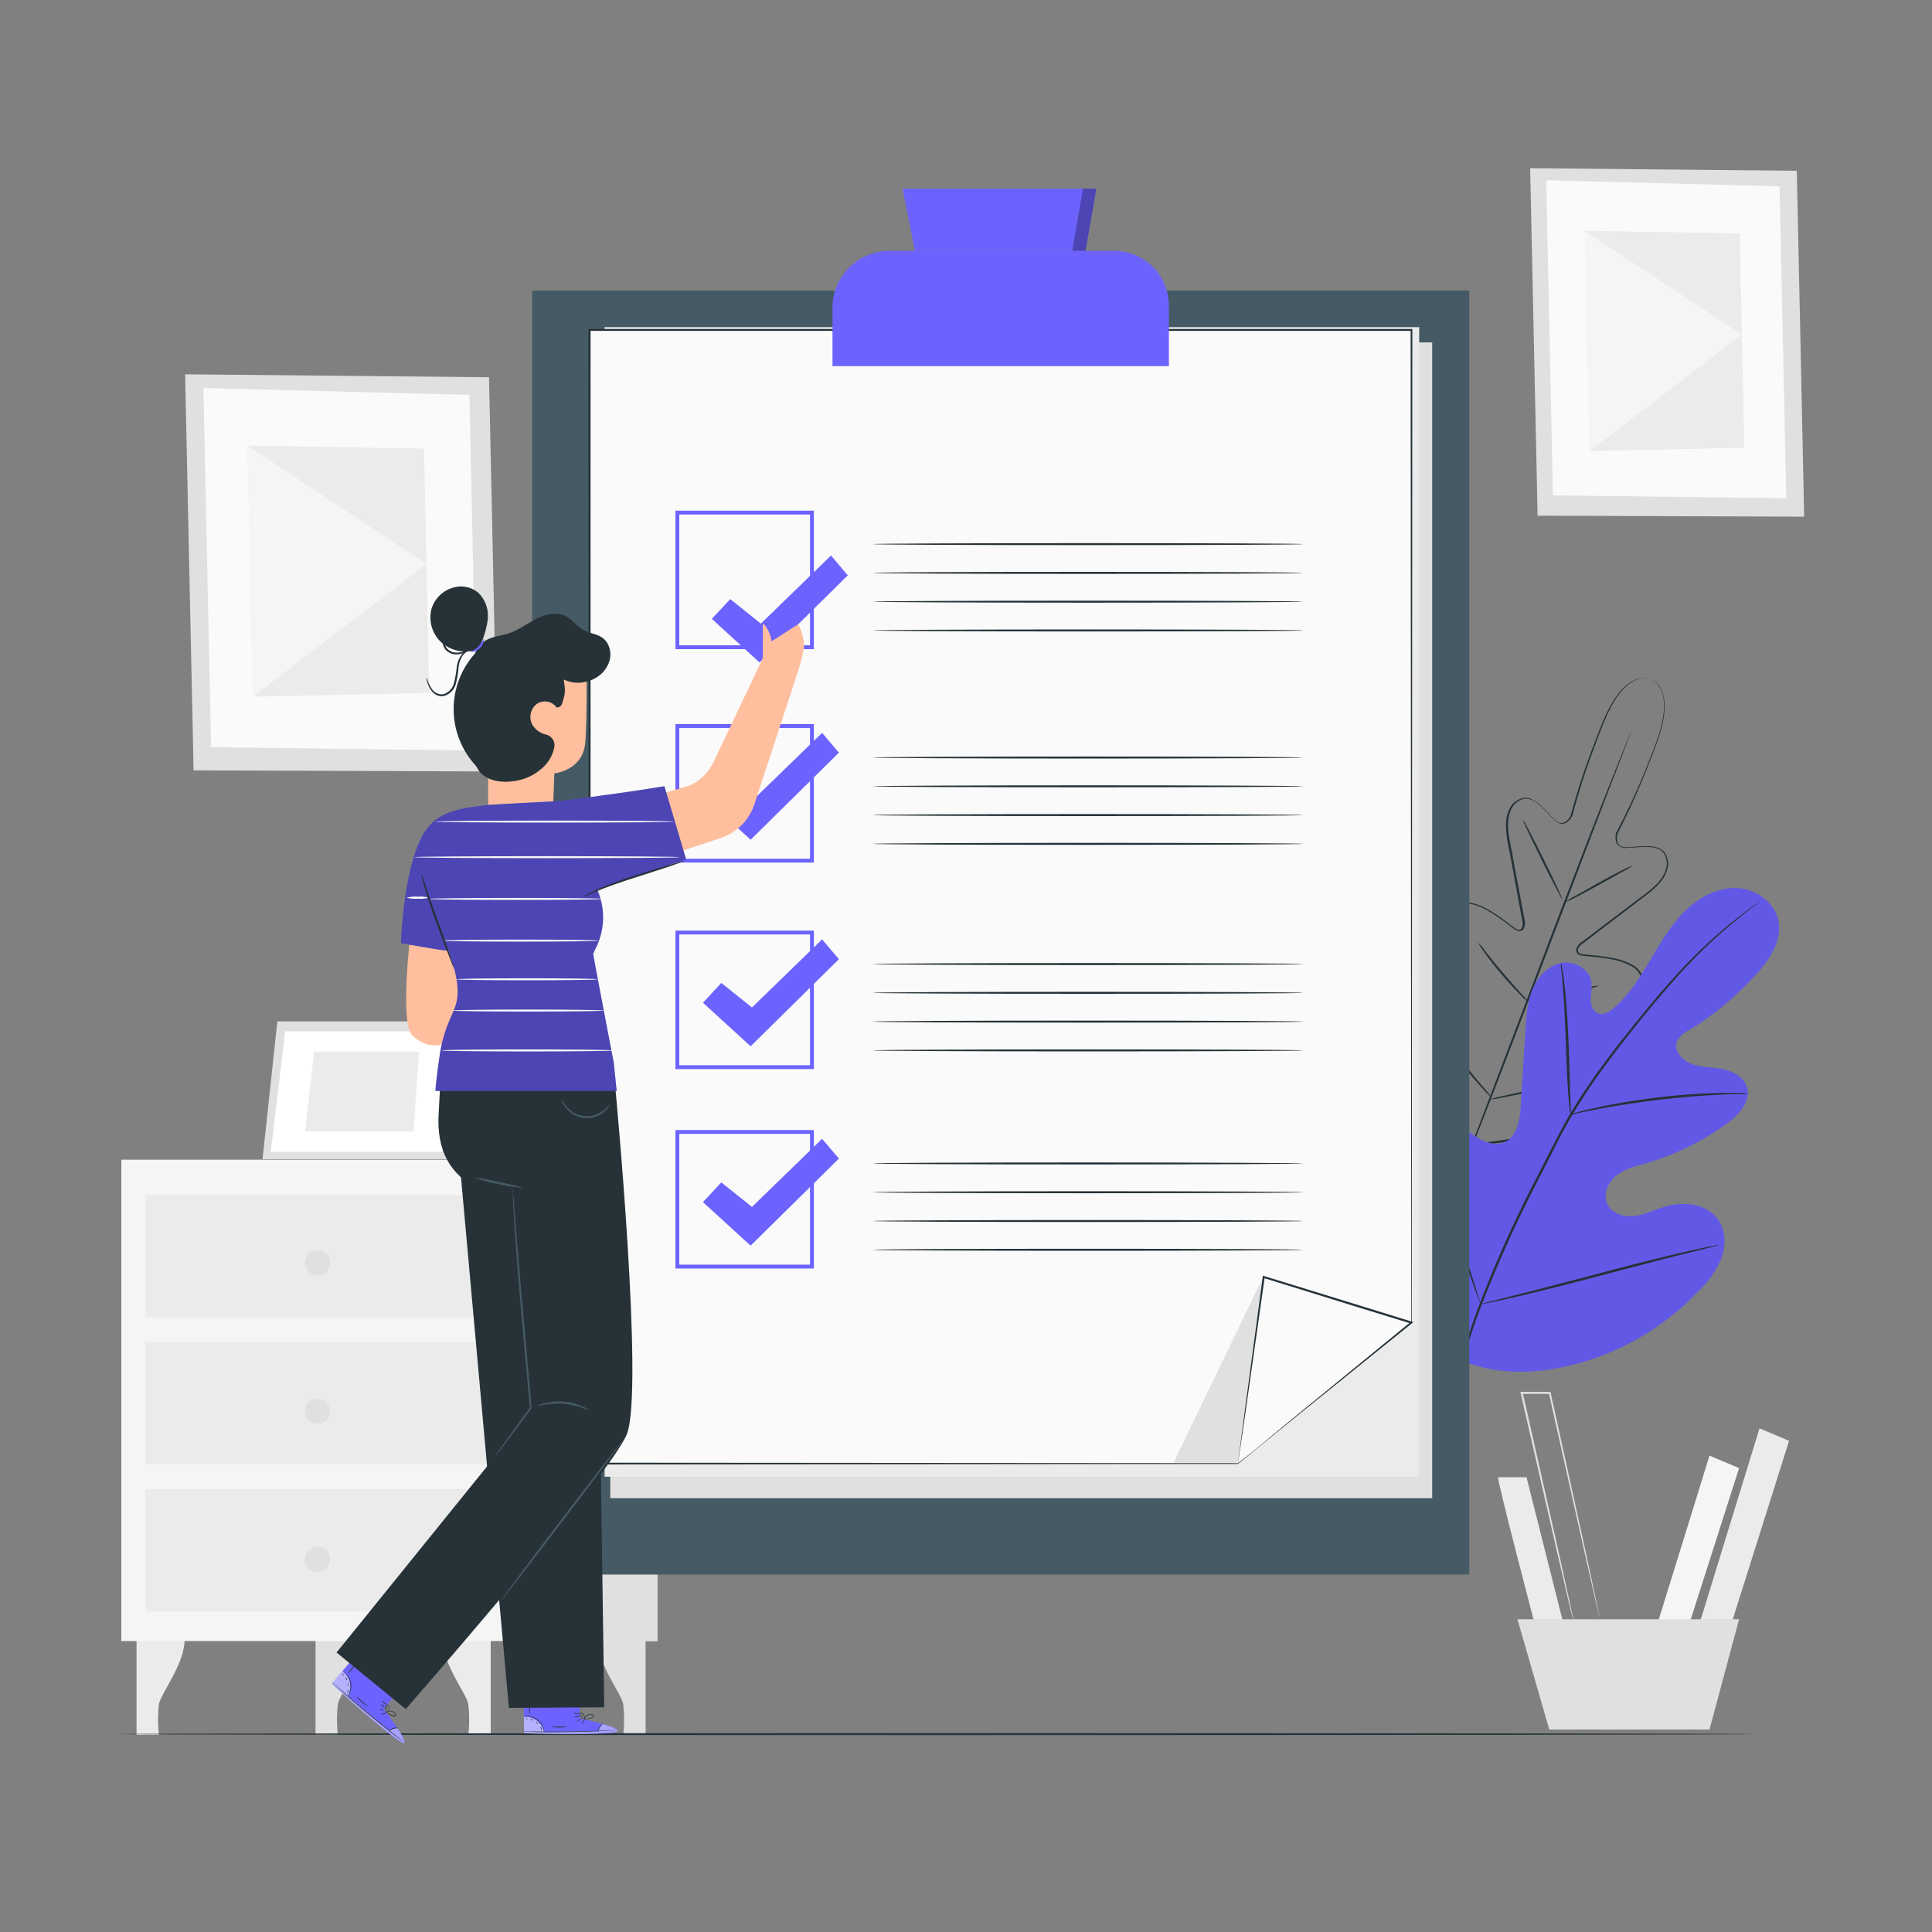 <svg xmlns="http://www.w3.org/2000/svg" viewBox="0 0 500 500"><rect x="0" y="0" width="500" height="500" fill="#808080" stroke="none"/><g id="freepik--background-complete--inject-11"><path d="M35.34,423.9V449h5.79a34.81,34.81,0,0,1,0-7.95c.55-2.95,6.84-10.57,6.65-17.11Z" style="fill:#ebebeb"></path><path d="M81.66,423.9V449h5.79a34.81,34.81,0,0,1,0-7.95c.55-2.95,6.84-10.57,6.65-17.11Z" style="fill:#e0e0e0"></path><path d="M127,423.9V449H121.2a35.44,35.44,0,0,0,0-7.95c-.56-2.95-6.84-10.57-6.66-17.11Z" style="fill:#ebebeb"></path><path d="M167.08,423.9V449h-5.79a35.44,35.44,0,0,0,0-7.95c-.55-2.95-6.84-10.57-6.65-17.11Z" style="fill:#e0e0e0"></path><rect x="31.4" y="300.13" width="138.72" height="124.57" style="fill:#f5f5f5"></rect><polygon points="132.75 300.13 133.78 424.7 170.12 424.7 170.12 300.13 132.75 300.13" style="fill:#e0e0e0"></polygon><rect x="37.64" y="309.3" width="89.06" height="31.7" style="fill:#ebebeb"></rect><rect x="37.64" y="347.31" width="89.06" height="31.7" style="fill:#ebebeb"></rect><rect x="37.64" y="385.33" width="89.06" height="31.7" style="fill:#ebebeb"></rect><polygon points="71.78 264.34 67.94 299.99 117.16 299.99 121.24 264.34 71.78 264.34" style="fill:#e0e0e0"></polygon><polygon points="73.81 266.9 70.07 298.09 114.49 298.09 118.08 266.9 73.81 266.9" style="fill:#fff"></polygon><polygon points="81.28 272.15 78.98 292.85 107.01 292.85 108.45 272.15 81.28 272.15" style="fill:#ebebeb"></polygon><polyline points="119.48 279.69 129.65 300.13 117.16 299.99 119.48 279.69" style="fill:#ebebeb"></polyline><path d="M85.43,326.8a3.26,3.26,0,1,1-3.26-3.25A3.26,3.26,0,0,1,85.43,326.8Z" style="fill:#e0e0e0"></path><path d="M85.43,365.2a3.26,3.26,0,1,1-3.26-3.26A3.25,3.25,0,0,1,85.43,365.2Z" style="fill:#e0e0e0"></path><path d="M85.43,403.59a3.26,3.26,0,1,1-3.26-3.26A3.26,3.26,0,0,1,85.43,403.59Z" style="fill:#e0e0e0"></path><polygon points="126.56 97.63 47.91 96.87 50.1 199.37 128.75 199.66 126.56 97.63" style="fill:#e0e0e0"></polygon><polygon points="121.49 102.2 52.64 100.42 54.63 193.38 123.46 194.23 121.49 102.2" style="fill:#fafafa"></polygon><polygon points="109.74 116.09 64.05 115.33 65.45 180.31 111.09 179.33 109.74 116.09" style="fill:#ebebeb"></polygon><polygon points="65.45 180.31 110.38 145.95 64.05 115.33 65.45 180.31" style="fill:#f5f5f5"></polygon><polygon points="465.01 44.2 396 43.53 397.93 133.46 466.92 133.71 465.01 44.2" style="fill:#e0e0e0"></polygon><polygon points="460.55 48.22 400.15 46.65 401.9 128.2 462.28 128.94 460.55 48.22" style="fill:#fafafa"></polygon><polygon points="450.24 60.4 410.17 59.73 411.39 116.73 451.43 115.88 450.24 60.4" style="fill:#ebebeb"></polygon><polygon points="411.39 116.73 450.81 86.59 410.17 59.73 411.39 116.73" style="fill:#f5f5f5"></polygon><path d="M387.71,382.3c-.29.88,10,40,10,40l7.06-1.47-9.71-38.53Z" style="fill:#ebebeb"></path><polygon points="442.42 376.71 428.3 422.3 436.54 422.3 450.07 379.95 442.42 376.71" style="fill:#f5f5f5"></polygon><polygon points="455.36 369.65 439.18 422.3 447.42 422.3 463.01 372.89 455.36 369.65" style="fill:#ebebeb"></polygon><polygon points="392.71 419.07 400.95 447.6 442.42 447.6 450.07 419.07 392.71 419.07" style="fill:#e0e0e0"></polygon><path d="M414.1,419.07a2.59,2.59,0,0,1-.09-.3l-.22-.87c-.19-.8-.45-1.93-.79-3.37l-2.85-12.46-9.31-41.55.25.21h-7.26l.25-.32c3.69,16.35,7,31,9.37,41.58,1.16,5.27,2.1,9.52,2.76,12.5.3,1.45.55,2.58.72,3.39.07.37.13.66.17.88a1,1,0,0,1,0,.31,2.59,2.59,0,0,1-.09-.3c-.06-.22-.13-.51-.22-.87-.2-.8-.47-1.93-.82-3.37-.69-3-1.68-7.21-2.91-12.46-2.43-10.58-5.78-25.21-9.52-41.55l-.08-.31h7.8l.05.2c3.59,16.35,6.82,31,9.15,41.58,1.13,5.27,2.05,9.52,2.69,12.5.3,1.45.53,2.58.7,3.39l.17.88A1,1,0,0,1,414.1,419.07Z" style="fill:#e0e0e0"></path></g><g id="freepik--Floor--inject-11"><path d="M454.63,448.79c0,.14-94.94.26-212,.26s-212-.12-212-.26,94.92-.26,212.05-.26S454.63,448.65,454.63,448.79Z" style="fill:#263238"></path></g><g id="freepik--Plants--inject-11"><path d="M427.33,175.85a3.77,3.77,0,0,0-.71-.22,4.94,4.94,0,0,0-2.17,0,8,8,0,0,0-3.15,1.62,16.65,16.65,0,0,0-3.2,3.73c-2.05,3.14-3.66,7.48-5.54,12.54a183.49,183.49,0,0,0-5.64,17.63v0h0a5.08,5.08,0,0,1-1.16,1.45,2.29,2.29,0,0,1-1.82.58,3.4,3.4,0,0,1-1.67-1c-.47-.43-.91-.89-1.35-1.36a32.17,32.17,0,0,0-2.77-2.7,5.12,5.12,0,0,0-3.51-1.43,4.74,4.74,0,0,0-3.21,2.14,8.13,8.13,0,0,0-1.11,4c-.17,2.86.66,5.75,1.16,8.74s1.13,6.06,1.71,9.19c.3,1.57.59,3.15.89,4.75l.45,2.42a3.11,3.11,0,0,1-.29,2.56,1.24,1.24,0,0,1-1.33.45,3.53,3.53,0,0,1-1.19-.61l-2-1.52a47.64,47.64,0,0,0-4.24-2.86,16.41,16.41,0,0,0-4.74-2,5.5,5.5,0,0,0-2.52,0,3.69,3.69,0,0,0-2.06,1.38,8.45,8.45,0,0,0-1.35,5,28.44,28.44,0,0,0,.53,5.42,68.67,68.67,0,0,0,3.05,10.78,14.8,14.8,0,0,1,.87,2.78,2,2,0,0,1-.37,1.55,2.65,2.65,0,0,1-.29.29,1.14,1.14,0,0,1-.39.23,1.22,1.22,0,0,1-.87-.2,14.47,14.47,0,0,1-2.31-1.84l-2.14-2a31.85,31.85,0,0,0-4.55-3.66,9.46,9.46,0,0,0-2.63-1.2,3.27,3.27,0,0,0-2.67.33,3.87,3.87,0,0,0-1.51,2.32,11.86,11.86,0,0,0-.36,2.92,25.31,25.31,0,0,0,.75,6,51.68,51.68,0,0,0,4.35,11.49,86.32,86.32,0,0,0,6.47,10.75,58.35,58.35,0,0,0,3.9,5c1.34,1.66,2.7,3.31,4.06,5l0,.06-.24-.1,6.36-.92a61.22,61.22,0,0,0,6.27-1.08,88.37,88.37,0,0,0,12-3.61,52.29,52.29,0,0,0,10.95-5.59,24.53,24.53,0,0,0,4.57-3.91,11.74,11.74,0,0,0,1.71-2.41,3.88,3.88,0,0,0,.44-2.73,3.26,3.26,0,0,0-1.75-2.05,10,10,0,0,0-2.75-.88,32.44,32.44,0,0,0-5.83-.35l-2.92,0a14.73,14.73,0,0,1-3-.19,1.19,1.19,0,0,1-.78-.44,1.12,1.12,0,0,1-.13-.44,1.85,1.85,0,0,1,0-.41,2.07,2.07,0,0,1,.77-1.39,15.05,15.05,0,0,1,2.51-1.47,67.88,67.88,0,0,0,9.51-5.93,27.07,27.07,0,0,0,4-3.66,8.44,8.44,0,0,0,2.36-4.6,3.7,3.7,0,0,0-.6-2.41,5.43,5.43,0,0,0-1.86-1.7,16.22,16.22,0,0,0-4.83-1.73,46,46,0,0,0-5.06-.73l-2.52-.24a3.24,3.24,0,0,1-1.29-.35,1.25,1.25,0,0,1-.67-1.24,3.16,3.16,0,0,1,1.51-2.08l2-1.48,3.85-2.93,7.44-5.65c2.39-1.87,4.94-3.45,6.74-5.69a8.07,8.07,0,0,0,1.84-3.68,4.73,4.73,0,0,0-.94-3.75,3.4,3.4,0,0,0-1.63-1,7.87,7.87,0,0,0-1.93-.32,30.92,30.92,0,0,0-3.86.14c-.64,0-1.28.09-1.91.1a3.4,3.4,0,0,1-1.89-.41,2.31,2.31,0,0,1-1-1.65,5.28,5.28,0,0,1,.11-1.86h0v0A182.14,182.14,0,0,0,426,198.86c2-5,3.73-9.3,4.35-13a17,17,0,0,0,.2-4.9,7.82,7.82,0,0,0-1.17-3.34,4.63,4.63,0,0,0-1.54-1.51,4.09,4.09,0,0,0-.67-.33,2.78,2.78,0,0,1,.69.29,4.73,4.73,0,0,1,1.6,1.5,8,8,0,0,1,1.21,3.37,16.81,16.81,0,0,1-.15,4.95c-.6,3.71-2.3,8-4.29,13a182.36,182.36,0,0,1-7.62,16.87l0,0a4.73,4.73,0,0,0-.1,1.72,2,2,0,0,0,.82,1.43,3.1,3.1,0,0,0,1.7.35c.62,0,1.25-.06,1.89-.11a31.49,31.49,0,0,1,3.91-.15,8.2,8.2,0,0,1,2,.33,3.84,3.84,0,0,1,1.8,1.07,5.1,5.1,0,0,1,1,4,8.34,8.34,0,0,1-1.92,3.86c-1.85,2.3-4.42,3.9-6.79,5.78l-7.43,5.66-3.84,2.92-1.95,1.49a4.56,4.56,0,0,0-.89.78,2.07,2.07,0,0,0-.46,1,.82.82,0,0,0,.45.82,2.94,2.94,0,0,0,1.13.29l2.52.24a45,45,0,0,1,5.1.73,16.86,16.86,0,0,1,5,1.77,6.12,6.12,0,0,1,2,1.85,4.25,4.25,0,0,1,.68,2.69,9,9,0,0,1-2.47,4.88,28.47,28.47,0,0,1-4.1,3.73,69.1,69.1,0,0,1-9.57,6,14.19,14.19,0,0,0-2.42,1.4,1.56,1.56,0,0,0-.6,1.06,1.51,1.51,0,0,0,0,.3c0,.08,0,.27.07.26a.85.85,0,0,0,.46.21,14.7,14.7,0,0,0,2.84.18l2.92,0a31.12,31.12,0,0,1,5.92.35,9.82,9.82,0,0,1,2.9.93,3.77,3.77,0,0,1,2,2.37,4.34,4.34,0,0,1-.48,3.08,12,12,0,0,1-1.78,2.51,25.07,25.07,0,0,1-4.66,4,51.94,51.94,0,0,1-11.06,5.65,87.6,87.6,0,0,1-12.1,3.64,60.31,60.31,0,0,1-6.29,1.08l-6.37.93-.15,0-.09-.12-.05,0-4.06-5a61.16,61.16,0,0,1-3.91-5,86.89,86.89,0,0,1-6.52-10.83,52.43,52.43,0,0,1-4.37-11.61,25,25,0,0,1-.77-6.09,12.63,12.63,0,0,1,.38-3.06,4.39,4.39,0,0,1,1.72-2.6,3.77,3.77,0,0,1,3.08-.4,10,10,0,0,1,2.76,1.26,31.74,31.74,0,0,1,4.62,3.72l2.14,2a14.6,14.6,0,0,0,2.22,1.77.85.85,0,0,0,.49.16s.15-.09.22-.14l.22-.22a1.53,1.53,0,0,0,.26-1.18,13.94,13.94,0,0,0-.84-2.67,69,69,0,0,1-3.06-10.86,28.49,28.49,0,0,1-.53-5.51,8.92,8.92,0,0,1,1.46-5.28,4.19,4.19,0,0,1,2.3-1.54,6,6,0,0,1,2.73,0,16.79,16.79,0,0,1,4.87,2,44.49,44.49,0,0,1,4.28,2.89l2,1.52a3.23,3.23,0,0,0,1,.55.82.82,0,0,0,.89-.3,2,2,0,0,0,.33-1,4.4,4.4,0,0,0-.13-1.18c-.15-.81-.29-1.61-.44-2.41-.3-1.6-.59-3.19-.88-4.75-.57-3.14-1.14-6.2-1.69-9.19s-1.32-5.89-1.15-8.84a8.49,8.49,0,0,1,1.18-4.15,5.08,5.08,0,0,1,3.49-2.3,3.79,3.79,0,0,1,2.05.41,8.23,8.23,0,0,1,1.71,1.11,31.59,31.59,0,0,1,2.8,2.74q.64.7,1.32,1.35a3.17,3.17,0,0,0,1.5.89,2,2,0,0,0,1.57-.51,4.79,4.79,0,0,0,1.08-1.34v0a180,180,0,0,1,5.72-17.65c1.9-5.05,3.54-9.4,5.63-12.54a16.63,16.63,0,0,1,3.26-3.74,7.88,7.88,0,0,1,3.21-1.6,4.79,4.79,0,0,1,2.2,0A2.59,2.59,0,0,1,427.33,175.85Z" style="fill:#263238"></path><path d="M422.08,189.45a1.2,1.2,0,0,1-.1.33l-.34.94c-.33.85-.79,2.06-1.37,3.59-1.22,3.15-2.95,7.66-5.09,13.21l-16.61,43.64c-6.46,17-12.38,32.47-16.76,43.59-2.18,5.56-4,10.05-5.24,13.15-.62,1.52-1.11,2.71-1.46,3.55-.17.39-.29.69-.39.93l-.15.3a1.2,1.2,0,0,1,.1-.32c.08-.24.2-.55.34-.94.33-.86.79-2.06,1.37-3.6,1.22-3.15,2.95-7.65,5.09-13.2L398.08,251c6.46-17.05,12.37-32.46,16.76-43.58,2.18-5.56,4-10.06,5.24-13.15.62-1.52,1.11-2.72,1.46-3.56.17-.38.29-.69.39-.92Z" style="fill:#263238"></path><path d="M422.62,224a17.3,17.3,0,0,1-2.5,1.49l-6.12,3.4c-2.4,1.33-4.58,2.52-6.19,3.33a13.71,13.71,0,0,1-2.67,1.16,20.33,20.33,0,0,1,2.5-1.49l6.1-3.45c2.4-1.33,4.59-2.49,6.21-3.28A15.24,15.24,0,0,1,422.62,224Z" style="fill:#263238"></path><path d="M404.33,232.74c-.13.06-2.51-4.48-5.31-10.14s-5-10.3-4.85-10.37,2.51,4.48,5.32,10.14S404.46,232.67,404.33,232.74Z" style="fill:#263238"></path><path d="M395.59,259.37a14.7,14.7,0,0,1-2.2-2c-1.3-1.3-3-3.15-4.85-5.29s-3.35-4.16-4.41-5.66a14.11,14.11,0,0,1-1.61-2.5,20.81,20.81,0,0,1,1.9,2.28c1.14,1.44,2.71,3.41,4.52,5.54s3.49,4,4.71,5.37A19.79,19.79,0,0,1,395.59,259.37Z" style="fill:#263238"></path><path d="M413.88,255.07a14.81,14.81,0,0,1-2.64.78c-1.64.41-3.92.94-6.44,1.5s-4.82,1-6.48,1.36a14.16,14.16,0,0,1-2.72.41,14.73,14.73,0,0,1,2.64-.77c1.64-.41,3.92-1,6.45-1.51s4.81-1,6.47-1.35A14.92,14.92,0,0,1,413.88,255.07Z" style="fill:#263238"></path><path d="M409.15,279.57a24.56,24.56,0,0,1-3.4.91c-2.12.49-5,1.14-8.28,1.82s-6.19,1.28-8.32,1.68a22.77,22.77,0,0,1-3.47.55,23.53,23.53,0,0,1,3.4-.91c2.11-.49,5-1.14,8.28-1.82s6.18-1.28,8.31-1.68A22.78,22.78,0,0,1,409.15,279.57Z" style="fill:#263238"></path><path d="M386.2,284.25a3.89,3.89,0,0,1-.75-.68c-.46-.46-1.1-1.14-1.89-2-1.57-1.72-3.68-4.15-5.9-6.92s-4.13-5.37-5.46-7.28c-.67-.95-1.19-1.73-1.54-2.28a3.56,3.56,0,0,1-.5-.89,4.16,4.16,0,0,1,.66.77l1.68,2.19c1.4,1.85,3.35,4.4,5.57,7.16s4.27,5.23,5.77,7A28.59,28.59,0,0,1,386.2,284.25Z" style="fill:#263238"></path><path d="M376.2,351.24c-17.36-14-19.88-37.93-17.7-59.14.37-3.54.23-7.31,2.13-10.31s6-4.85,9.07-3.14c2.55,1.42,3.48,4.57,4.78,7.2a20.84,20.84,0,0,0,7.78,8.52c2.18,1.33,4.93,2.24,7.24,1.16,3.18-1.48,3.83-5.68,4.05-9.21l1.23-19.74c.22-3.54.46-7.14,1.79-10.41s4-6.22,7.39-6.94,7.44,1.52,7.91,5a32.48,32.48,0,0,1-.2,4.4c0,1.47.57,3.14,1.93,3.64s2.86-.39,4-1.35c3.89-3.31,6.67-7.73,9.3-12.14s5.18-8.93,8.76-12.59,8.35-6.43,13.43-6.37,10.24,3.55,11.18,8.6-2.31,9.92-5.75,13.73A78.93,78.93,0,0,1,437,266.68a6.48,6.48,0,0,0-3,2.76c-.93,2.3,1.14,4.79,3.41,5.73,2.57,1.05,5.45,1,8.18,1.49s5.63,1.93,6.49,4.6c1.2,3.71-2.08,7.28-5.22,9.56A67.75,67.75,0,0,1,426.19,301c-2.67.77-5.46,1.41-7.68,3.09s-3.7,4.77-2.6,7.34,4.29,3.6,7,3.28,5.29-1.63,7.95-2.43c5-1.5,11.22-.73,14,3.67,1.85,2.9,1.77,6.75.51,10a25.88,25.88,0,0,1-5.95,8.36,68,68,0,0,1-30.38,18.38c-11.52,3.13-22,3.47-32.92-1.39" style="fill:#6C63FF"></path><g style="opacity:0.1"><path d="M376.2,351.24c-17.36-14-19.88-37.93-17.7-59.14.37-3.54.23-7.31,2.13-10.31s6-4.85,9.07-3.14c2.55,1.42,3.48,4.57,4.78,7.2a20.84,20.84,0,0,0,7.78,8.52c2.18,1.33,4.93,2.24,7.24,1.16,3.18-1.48,3.83-5.68,4.05-9.21l1.23-19.74c.22-3.54.46-7.14,1.79-10.41s4-6.22,7.39-6.94,7.44,1.52,7.91,5a32.48,32.48,0,0,1-.2,4.4c0,1.47.57,3.14,1.93,3.64s2.86-.39,4-1.35c3.89-3.31,6.67-7.73,9.3-12.14s5.18-8.93,8.76-12.59,8.35-6.43,13.43-6.37,10.24,3.55,11.18,8.6-2.31,9.92-5.75,13.73A78.93,78.93,0,0,1,437,266.68a6.48,6.48,0,0,0-3,2.76c-.93,2.3,1.14,4.79,3.41,5.73,2.57,1.05,5.45,1,8.18,1.49s5.63,1.93,6.49,4.6c1.2,3.71-2.08,7.28-5.22,9.56A67.75,67.75,0,0,1,426.19,301c-2.67.77-5.46,1.41-7.68,3.09s-3.7,4.77-2.6,7.34,4.29,3.6,7,3.28,5.29-1.63,7.95-2.43c5-1.5,11.22-.73,14,3.67,1.85,2.9,1.77,6.75.51,10a25.88,25.88,0,0,1-5.95,8.36,68,68,0,0,1-30.38,18.38c-11.52,3.13-22,3.47-32.92-1.39"></path></g><path d="M374.84,367a155.74,155.74,0,0,1,7.76-28.69,317.86,317.86,0,0,1,14.89-33.19l4.35-8.5c1.44-2.79,2.86-5.55,4.42-8.17a160.42,160.42,0,0,1,9.81-14.52c3.35-4.47,6.68-8.59,9.83-12.42s6.17-7.33,9.05-10.41a126.36,126.36,0,0,1,14.66-13.51c1.85-1.45,3.32-2.53,4.33-3.25l1.15-.81a3.21,3.21,0,0,1,.4-.26,1.71,1.71,0,0,1-.36.31l-1.11.87c-1,.75-2.43,1.86-4.25,3.35a132.45,132.45,0,0,0-14.48,13.62c-2.85,3.09-5.84,6.61-9,10.44s-6.45,8-9.77,12.44a156.66,156.66,0,0,0-9.74,14.48c-1.55,2.61-3,5.35-4.39,8.14l-4.35,8.5a327.48,327.48,0,0,0-14.91,33.1,159,159,0,0,0-7.87,28.56" style="fill:#263238"></path><path d="M406.45,288.42a6.85,6.85,0,0,1-.25-1.53c-.11-1-.24-2.42-.37-4.2-.25-3.54-.44-8.46-.63-13.87s-.45-10.32-.76-13.86c-.15-1.76-.28-3.19-.39-4.18a6.71,6.71,0,0,1-.09-1.55,7.85,7.85,0,0,1,.34,1.51c.18,1,.39,2.41.6,4.18.43,3.53.76,8.44,1,13.87s.33,10.18.44,13.88c.07,1.67.12,3.07.17,4.2A8.1,8.1,0,0,1,406.45,288.42Z" style="fill:#263238"></path><path d="M452.41,283.05a9.14,9.14,0,0,1-1.83.1c-1.17,0-2.86,0-5,.14-4.18.17-10,.59-16.31,1.35s-12.07,1.69-16.19,2.49c-2.06.38-3.72.74-4.87,1a10.39,10.39,0,0,1-1.8.31,10.38,10.38,0,0,1,1.74-.56c1.13-.32,2.78-.74,4.84-1.19,4.1-.91,9.83-1.92,16.2-2.69a160,160,0,0,1,16.38-1.15c2.1,0,3.8,0,5,.06A10.41,10.41,0,0,1,452.41,283.05Z" style="fill:#263238"></path><path d="M383.22,337.49a2.06,2.06,0,0,1-.27-.57l-.67-1.7c-.57-1.47-1.34-3.63-2.25-6.3-1.83-5.35-4.13-12.82-6.56-21.09s-4.65-15.76-6.37-21.14c-.84-2.62-1.54-4.77-2.05-6.37l-.55-1.73a2.35,2.35,0,0,1-.15-.62,2.5,2.5,0,0,1,.27.57c.18.46.4,1,.66,1.7.57,1.47,1.34,3.63,2.26,6.3,1.83,5.35,4.13,12.82,6.55,21.1s4.66,15.75,6.38,21.13c.84,2.62,1.53,4.77,2,6.37l.55,1.73A2.35,2.35,0,0,1,383.22,337.49Z" style="fill:#263238"></path><path d="M444.86,322.19a2,2,0,0,1-.62.21l-1.79.47-6.6,1.65c-5.58,1.39-13.25,3.4-21.73,5.64s-16.18,4.18-21.79,5.46c-2.8.64-5.07,1.14-6.65,1.45l-1.82.35a2.36,2.36,0,0,1-.64.07,2.49,2.49,0,0,1,.61-.2l1.8-.47,6.6-1.65c5.57-1.39,13.25-3.41,21.73-5.65s16.18-4.18,21.78-5.46c2.8-.64,5.08-1.13,6.65-1.44l1.82-.35A2.82,2.82,0,0,1,444.86,322.19Z" style="fill:#263238"></path></g><g id="freepik--Checklist--inject-11"><rect x="137.73" y="75.19" width="242.51" height="332.3" style="fill:#455a64"></rect><polygon points="370.65 387.73 325.74 387.73 157.93 387.73 157.93 88.62 370.65 88.62 370.65 350.52 370.65 387.73" style="fill:#e0e0e0"></polygon><polygon points="367.29 382.18 322.78 382.18 156.48 382.18 156.48 84.67 367.29 84.67 367.29 345.17 367.29 382.18" style="fill:#ebebeb"></polygon><polygon points="344.64 359.03 320.36 378.8 152.55 378.8 152.55 85.42 365.27 85.42 365.27 342.3 344.64 359.03" style="fill:#fafafa"></polygon><path d="M344.64,359s.43-.37,1.3-1.08l3.89-3.18,15.39-12.53,0,.06c0-42.2-.08-136-.15-256.88l.23.24-210.87,0h-1.85l.26-.26c0,110.3,0,212.05-.06,293.38l-.2-.21,167.81.12-.06,0,18.24-14.79,4.57-3.69c1-.82,1.53-1.22,1.53-1.22l-1.5,1.25L338.6,364l-18.18,14.86,0,0h0L152.55,379h-.21v-.21c0-81.33,0-183.08-.05-293.38v-.26h2.11l210.87,0h.24v.23c-.07,120.92-.13,214.68-.15,256.88v0l0,0-15.45,12.47L346,358Z" style="fill:#263238"></path><path d="M230.21,64.92h58.15a14.15,14.15,0,0,1,14.15,14.15V94.76a0,0,0,0,1,0,0H215.45a0,0,0,0,1,0,0V79.67A14.76,14.76,0,0,1,230.21,64.92Z" style="fill:#6C63FF"></path><polygon points="236.78 64.92 233.6 48.82 283.73 48.82 280.94 64.92 236.78 64.92" style="fill:#6C63FF"></polygon><path d="M210.63,168H174.8V132.16h35.83Zm-34.83-1h33.83V133.16H175.8Z" style="fill:#6C63FF"></path><path d="M337.28,140.82c0,.14-24.95.26-55.71.26s-55.72-.12-55.72-.26,24.94-.26,55.72-.26S337.28,140.67,337.28,140.82Z" style="fill:#263238"></path><path d="M337.28,148.26c0,.15-24.95.26-55.71.26s-55.72-.11-55.72-.26,24.94-.26,55.72-.26S337.28,148.12,337.28,148.26Z" style="fill:#263238"></path><path d="M337.28,155.71c0,.14-24.95.26-55.71.26s-55.72-.12-55.72-.26,24.94-.26,55.72-.26S337.28,155.57,337.28,155.71Z" style="fill:#263238"></path><path d="M337.28,163.16c0,.14-24.95.26-55.71.26s-55.72-.12-55.72-.26,24.94-.26,55.72-.26S337.28,163,337.28,163.16Z" style="fill:#263238"></path><path d="M210.63,223.23H174.8V187.39h35.83Zm-34.83-1h33.83V188.39H175.8Z" style="fill:#6C63FF"></path><polygon points="181.92 206.05 186.68 200.94 194.61 207.28 212.76 189.66 217.11 194.79 194.26 217.33 181.92 206.05" style="fill:#6C63FF"></polygon><path d="M337.28,196.05c0,.14-24.95.26-55.71.26s-55.72-.12-55.72-.26,24.94-.26,55.72-.26S337.28,195.91,337.28,196.05Z" style="fill:#263238"></path><path d="M337.28,203.5c0,.14-24.95.26-55.71.26s-55.72-.12-55.72-.26,24.94-.26,55.72-.26S337.28,203.35,337.28,203.5Z" style="fill:#263238"></path><path d="M337.28,210.94c0,.15-24.95.26-55.71.26s-55.72-.11-55.72-.26,24.94-.26,55.72-.26S337.28,210.8,337.28,210.94Z" style="fill:#263238"></path><path d="M337.28,218.39c0,.14-24.95.26-55.71.26s-55.72-.12-55.72-.26,24.94-.26,55.72-.26S337.28,218.25,337.28,218.39Z" style="fill:#263238"></path><path d="M210.63,276.68H174.8V240.84h35.83Zm-34.83-1h33.83V241.84H175.8Z" style="fill:#6C63FF"></path><polygon points="181.92 259.5 186.68 254.39 194.61 260.73 212.76 243.11 217.11 248.24 194.26 270.78 181.92 259.5" style="fill:#6C63FF"></polygon><path d="M337.28,249.5c0,.14-24.95.26-55.71.26s-55.72-.12-55.72-.26,24.94-.26,55.72-.26S337.28,249.35,337.28,249.5Z" style="fill:#263238"></path><path d="M337.28,256.94c0,.15-24.95.26-55.71.26s-55.72-.11-55.72-.26,24.94-.26,55.72-.26S337.28,256.8,337.28,256.94Z" style="fill:#263238"></path><path d="M337.28,264.39c0,.15-24.95.26-55.71.26s-55.72-.11-55.72-.26,24.94-.26,55.72-.26S337.28,264.25,337.28,264.39Z" style="fill:#263238"></path><path d="M337.28,271.84c0,.14-24.95.26-55.71.26s-55.72-.12-55.72-.26,24.94-.26,55.72-.26S337.28,271.7,337.28,271.84Z" style="fill:#263238"></path><path d="M210.63,328.29H174.8V292.45h35.83Zm-34.83-1h33.83V293.45H175.8Z" style="fill:#6C63FF"></path><polygon points="181.92 311.11 186.68 306 194.61 312.34 212.76 294.72 217.11 299.84 194.26 322.38 181.92 311.11" style="fill:#6C63FF"></polygon><path d="M337.28,301.1c0,.15-24.95.26-55.71.26s-55.72-.11-55.72-.26,24.94-.26,55.72-.26S337.28,301,337.28,301.1Z" style="fill:#263238"></path><path d="M337.28,308.55c0,.14-24.95.26-55.71.26s-55.72-.12-55.72-.26,24.94-.26,55.72-.26S337.28,308.41,337.28,308.55Z" style="fill:#263238"></path><path d="M337.28,316c0,.14-24.95.26-55.71.26s-55.72-.12-55.72-.26,24.94-.26,55.72-.26S337.28,315.85,337.28,316Z" style="fill:#263238"></path><path d="M337.28,323.44c0,.15-24.95.26-55.71.26s-55.72-.11-55.72-.26,24.94-.26,55.72-.26S337.28,323.3,337.28,323.44Z" style="fill:#263238"></path><polygon points="327.03 330.23 303.71 378.53 320.36 378.53 327.03 330.23" style="fill:#e0e0e0"></polygon><polygon points="320.36 378.8 327.03 330.5 365.27 342.3 320.36 378.8" style="fill:#fafafa"></polygon><path d="M320.36,378.8l12.86-10.59,31.89-26.11.09.44L350.43,338,327,330.73l.31-.2c-2,14-3.71,26.05-4.92,34.59-1.21,8.31-1.83,12.6-2,13.68a2.1,2.1,0,0,1,0-.22l.09-.66c.08-.63.19-1.51.34-2.63.31-2.35.75-5.72,1.31-10,1.16-8.61,2.78-20.72,4.67-34.87l0-.28.27.08,23.49,7.24,14.76,4.56.46.14-.37.3c-12.91,10.41-24.2,19.51-32.28,26l-9.43,7.57-2.52,2-.64.51Z" style="fill:#263238"></path><g style="opacity:0.3"><polyline points="280.26 48.82 277.5 64.92 280.94 64.92 283.73 48.82 279.34 48.82"></polyline></g></g><g id="freepik--Character--inject-11"><path d="M133.43,218.62h0A9,9,0,0,0,143.1,210c.19-4.9.36-9.85.36-9.85s7.42-.69,8-8,.29-24.29.29-24.29h0a25.57,25.57,0,0,0-25.86,1.66l.45,25.84v13.91C126.35,213.89,128.78,218.27,133.43,218.62Z" style="fill:#ffbe9d"></path><path d="M144.1,183.15a3.77,3.77,0,0,0-5-1.1,4.27,4.27,0,0,0-1.42,5.34,5.6,5.6,0,0,0,3.6,2.72,2.82,2.82,0,0,1,2.21,3,9.4,9.4,0,0,1-2.58,5.11,13.54,13.54,0,0,1-8.5,4c-3.13.37-6.71-.28-8.53-2.85-1.33-1.87-1.42-4.32-1.47-6.61q-.17-8.12-.34-16.24a23.68,23.68,0,0,1,.37-5.83,7.84,7.84,0,0,1,3.08-4.82c1.79-1.18,4.05-1.28,6.08-1.93,2.55-.83,4.71-2.51,7.09-3.73s5.29-1.95,7.68-.75c1.72.86,2.87,2.57,4.53,3.52,2.38,1.35,5.61,1,6.76,4.54a5.88,5.88,0,0,1,0,3.73c-1.61,4.75-7.49,6.67-11.73,4.62-.08.8.71,2.59-.14,5.13-.27.82-.36,2.05-1.63,2.08" style="fill:#263238"></path><path d="M123.83,168a25,25,0,0,0,2.36-7.38,8.46,8.46,0,0,0-2.31-7.13,7,7,0,0,0-4.84-1.71,8.18,8.18,0,0,0-7.38,5.85,8.8,8.8,0,0,0,3,9,9.57,9.57,0,0,0,9.52,1.24" style="fill:#263238"></path><path d="M125.27,165.35a3.62,3.62,0,0,1-3.48,3.4c0-.15,1.08-.44,2-1.4S125.13,165.31,125.27,165.35Z" style="fill:#6C63FF"></path><path d="M122.86,167.15a6.84,6.84,0,0,1-2,1.45,5.75,5.75,0,0,1-2.62.75,3.67,3.67,0,0,1-3.07-1.38,4.05,4.05,0,0,1-.54-3.32,6.44,6.44,0,0,1,1.23-2.43,7.46,7.46,0,0,1,1.74-1.75,23.73,23.73,0,0,1-1.44,2,6.55,6.55,0,0,0-1.06,2.32,3.66,3.66,0,0,0,.49,2.91,3.28,3.28,0,0,0,2.65,1.2,5.72,5.72,0,0,0,2.46-.6C122,167.63,122.81,167.07,122.86,167.15Z" style="fill:#263238"></path><path d="M110.38,175.44a3.46,3.46,0,0,1,.35.81,8.15,8.15,0,0,0,1.09,2.1,3,3,0,0,0,2.87,1.32,4,4,0,0,0,2.77-2.79,28.06,28.06,0,0,0,.75-4.26,6.61,6.61,0,0,1,1.4-3.37,3.72,3.72,0,0,1,2.14-1.22,1.4,1.4,0,0,1,.9.08s-.33,0-.86.12a3.67,3.67,0,0,0-1.9,1.26,6.51,6.51,0,0,0-1.21,3.2,25.25,25.25,0,0,1-.73,4.36,4.38,4.38,0,0,1-3.17,3.09,3,3,0,0,1-2-.38,4.13,4.13,0,0,1-1.26-1.19,7.29,7.29,0,0,1-1-2.25A2.34,2.34,0,0,1,110.38,175.44Z" style="fill:#263238"></path><path d="M106.77,237.13s-3.75,27.42,0,30.9,7.34,2.32,7.34,2.32l7.13-6,1.4-27.26Z" style="fill:#ffbe9d"></path><polygon points="184.22 160.16 188.98 155.05 196.91 161.39 215.06 143.77 219.41 148.9 196.56 171.44 184.22 160.16" style="fill:#6C63FF"></polygon><path d="M206.58,161.55l-6.9,4.43c-.31-2.73-2.39-5.43-2.29-4.06s0,8.48,0,8.48L185.1,196.29c-1.67,4.1-5.06,6.68-7.59,7.29L166,207l4.49,15.19,16-5.3a13.77,13.77,0,0,0,8.75-8.77l11-33.52A52.09,52.09,0,0,0,208,168C208.48,165.19,206.58,161.55,206.58,161.55Z" style="fill:#ffbe9d"></path><path d="M150.05,444.72l-.18-7.67-14.38.23.13,11.23.9.05c4,.15,20.21.51,22.85-.33C162.31,447.28,150.05,444.72,150.05,444.72Z" style="fill:#6C63FF"></path><g style="opacity:0.5"><path d="M140.84,448.32a5,5,0,0,0-1.89-3,4.83,4.83,0,0,0-3.38-1l.06,4Z" style="fill:#fff"></path></g><g style="opacity:0.4"><path d="M156,446.19s4.3,1.16,3.78,1.88-16.94,1-24.2.44l0-.32,19.16-.13S155.21,446.24,156,446.19Z" style="fill:#fff"></path></g><path d="M135.41,448.18l.25,0,.71,0,2.62.07c2.21.05,5.26.07,8.63,0s6.43-.16,8.63-.27l2.62-.15.71-.05.24,0h-.25l-.71,0-2.61.1c-2.21.07-5.26.17-8.63.22s-6.42,0-8.63,0l-2.61,0h-1Z" style="fill:#263238"></path><path d="M154.8,448.28a5.37,5.37,0,0,1,.47-1.25,5.94,5.94,0,0,1,.87-1,2.34,2.34,0,0,0-1.34,2.27Z" style="fill:#263238"></path><path d="M150.52,446.19s.24-.22.45-.55.33-.63.29-.65-.24.22-.44.55S150.48,446.17,150.52,446.19Z" style="fill:#263238"></path><path d="M149.35,445.6s.25-.12.5-.35.41-.44.38-.47-.26.12-.5.34S149.31,445.56,149.35,445.6Z" style="fill:#263238"></path><path d="M148.59,444.25a1.57,1.57,0,0,0,.75.08,1.62,1.62,0,0,0,.75-.09,1.89,1.89,0,0,0-.75-.08A1.65,1.65,0,0,0,148.59,444.25Z" style="fill:#263238"></path><path d="M148.32,443.3a1.56,1.56,0,0,0,.84.23,1.53,1.53,0,0,0,.87-.13,4.47,4.47,0,0,0-.86,0A4.66,4.66,0,0,0,148.32,443.3Z" style="fill:#263238"></path><path d="M151,444.93a2.55,2.55,0,0,0,.92,0,5.45,5.45,0,0,0,1-.23,3,3,0,0,0,.56-.24.46.46,0,0,0,.23-.29.38.38,0,0,0-.15-.37,1.71,1.71,0,0,0-2.09.53,1.84,1.84,0,0,0-.29.62.6.6,0,0,0,0,.25,2.93,2.93,0,0,1,.41-.79,1.74,1.74,0,0,1,.78-.53,1.47,1.47,0,0,1,1.11.06c.14.11.09.28-.07.38a3,3,0,0,1-.52.23,6.58,6.58,0,0,1-1,.26C151.34,444.9,151,444.9,151,444.93Z" style="fill:#263238"></path><path d="M151.23,445a.89.89,0,0,0,.1-.64,1.6,1.6,0,0,0-.27-.67.93.93,0,0,0-.77-.46.36.36,0,0,0-.28.43,1,1,0,0,0,.16.41,2.37,2.37,0,0,0,.45.55,1.3,1.3,0,0,0,.53.37s-.18-.16-.44-.45a3.74,3.74,0,0,1-.4-.55c-.13-.19-.22-.54,0-.59s.47.2.61.38a1.61,1.61,0,0,1,.28.6A3.65,3.65,0,0,1,151.23,445Z" style="fill:#263238"></path><path d="M135.65,444.24s.41,0,1.06,0a4.51,4.51,0,0,1,3.81,2.94c.23.61.26,1,.29,1a.72.72,0,0,0,0-.29,4.24,4.24,0,0,0-.17-.77,4.39,4.39,0,0,0-3.92-3,3.57,3.57,0,0,0-.79,0A.77.77,0,0,0,135.65,444.24Z" style="fill:#263238"></path><path d="M137.05,438.24a23.13,23.13,0,0,0-.08,2.95,24.27,24.27,0,0,0,.09,3,23.35,23.35,0,0,0,.08-3A26.86,26.86,0,0,0,137.05,438.24Z" style="fill:#263238"></path><path d="M142.62,446.89a8.66,8.66,0,0,0,2.11.17,7.7,7.7,0,0,0,2.1-.2c0-.05-1,0-2.1,0S142.63,446.84,142.62,446.89Z" style="fill:#263238"></path><path d="M139.81,446.92s.08.2.17.42.16.4.21.4.07-.23-.05-.48S139.84,446.89,139.81,446.92Z" style="fill:#263238"></path><path d="M138.72,445.62s.06.18.22.33.3.24.33.21-.06-.19-.21-.33S138.76,445.58,138.72,445.62Z" style="fill:#263238"></path><path d="M137.19,445s.21,0,.42.11.36.18.4.15-.08-.23-.35-.31S137.18,445,137.19,445Z" style="fill:#263238"></path><path d="M136.11,444.77s.06.12.18.16.23.05.25,0-.07-.12-.19-.16S136.12,444.72,136.11,444.77Z" style="fill:#263238"></path><path d="M99.29,442.27l4.88-5.93-11.06-9.21-7.22,8.6.64.62c2.91,2.71,15,13.57,17.54,14.65C106.92,452.21,99.29,442.27,99.29,442.27Z" style="fill:#6C63FF"></path><g style="opacity:0.5"><path d="M90,439a5,5,0,0,0,.55-3.53,4.82,4.82,0,0,0-1.92-2.95L86,435.59Z" style="fill:#fff"></path></g><g style="opacity:0.4"><path d="M102.88,447.29s2.5,3.69,1.64,3.89S91,440.86,85.89,435.73l.22-.23,14.61,12.4S102.21,446.78,102.88,447.29Z" style="fill:#fff"></path></g><path d="M85.94,435.35l.17.18.52.49,1.94,1.76c1.64,1.47,3.94,3.48,6.53,5.64s5,4.07,6.72,5.43l2.08,1.59.57.42.21.14-.19-.17-.55-.45-2-1.63c-1.73-1.38-4.1-3.3-6.69-5.46s-4.9-4.15-6.56-5.6l-2-1.72-.54-.47Z" style="fill:#263238"></path><path d="M100.57,448.07a5.36,5.36,0,0,1,1.18-.65,6.82,6.82,0,0,1,1.32-.2,2,2,0,0,0-1.38,0A2,2,0,0,0,100.57,448.07Z" style="fill:#263238"></path><path d="M98.69,443.69c0,.05.33,0,.7-.13s.67-.25.65-.3-.33,0-.7.13A1.68,1.68,0,0,0,98.69,443.69Z" style="fill:#263238"></path><path d="M98.19,442.47s.27.08.61.07.6-.06.6-.11-.28-.08-.61-.07A1.34,1.34,0,0,0,98.19,442.47Z" style="fill:#263238"></path><path d="M98.49,441s.2.28.52.55a2,2,0,0,0,.63.43s-.2-.29-.52-.56S98.53,440.92,98.49,441Z" style="fill:#263238"></path><path d="M98.91,440.06a2.08,2.08,0,0,0,1.23,1.19,6.6,6.6,0,0,0-.62-.59C99.19,440.34,99,440,98.91,440.06Z" style="fill:#263238"></path><path d="M99.87,443a2.52,2.52,0,0,0,.71.59,5,5,0,0,0,.9.46,2.82,2.82,0,0,0,.58.19.49.49,0,0,0,.36-.08.36.36,0,0,0,.13-.37,1.7,1.7,0,0,0-1.93-1,1.55,1.55,0,0,0-.63.28.67.67,0,0,0-.18.17,2.67,2.67,0,0,1,.83-.33,1.67,1.67,0,0,1,.94.11,1.45,1.45,0,0,1,.8.76c0,.18-.11.28-.3.25a3.38,3.38,0,0,1-.54-.17,5.75,5.75,0,0,1-.89-.42C100.16,443.25,99.89,443,99.87,443Z" style="fill:#263238"></path><path d="M100,443.23s.26-.08.5-.42a1.66,1.66,0,0,0,.24-.68,1,1,0,0,0-.29-.86.37.37,0,0,0-.5.15,1,1,0,0,0-.14.41,2.89,2.89,0,0,0,0,.71,1.32,1.32,0,0,0,.16.63s0-.25,0-.63a3.42,3.42,0,0,1,.06-.68c0-.23.18-.55.39-.44s.22.46.22.69a1.56,1.56,0,0,1-.19.63A3,3,0,0,1,100,443.23Z" style="fill:#263238"></path><path d="M88.69,432.52s.34.23.79.7a4.66,4.66,0,0,1,1.17,2.22,4.61,4.61,0,0,1-.2,2.5c-.23.62-.48.95-.45,1a.94.94,0,0,0,.19-.23,3.46,3.46,0,0,0,.37-.69,4.37,4.37,0,0,0,.26-2.58,4.42,4.42,0,0,0-1.25-2.27,3.78,3.78,0,0,0-.62-.49A.8.8,0,0,0,88.69,432.52Z" style="fill:#263238"></path><path d="M93.67,428.87a24.46,24.46,0,0,0-2,2.19,28,28,0,0,0-1.86,2.3,22,22,0,0,0,2-2.18A29,29,0,0,0,93.67,428.87Z" style="fill:#263238"></path><path d="M92.25,439.07a8.27,8.27,0,0,0,1.48,1.5,7.88,7.88,0,0,0,1.73,1.22s-.73-.6-1.61-1.35S92.29,439,92.25,439.07Z" style="fill:#263238"></path><path d="M90.09,437.26s-.07.2-.13.43-.15.4-.11.43.2-.12.28-.39S90.14,437.25,90.09,437.26Z" style="fill:#263238"></path><path d="M90.12,435.56c-.05,0-.07.18-.05.39s.07.38.12.38.07-.18,0-.39S90.17,435.56,90.12,435.56Z" style="fill:#263238"></path><path d="M89.34,434.12c0,.05.13.17.24.36s.16.38.21.38.08-.23-.06-.47S89.36,434.08,89.34,434.12Z" style="fill:#263238"></path><path d="M88.69,433.21s0,.14,0,.25.15.18.19.16,0-.14,0-.25S88.73,433.19,88.69,433.21Z" style="fill:#263238"></path><path d="M129.22,281.59s-4.79,20.26-3.43,24.27,10.13,6.32,10.13,6.32l-.3,55.49-48.52,60L105,442.31s52.54-60.09,57.17-71-3-90.65-3-90.65Z" style="fill:#263238"></path><path d="M154,273.33l2.37,168.52L131.7,442,119.31,304.72h0c-2.62-2.5-6.31-6.78-5.8-16.33l.6-11.09Z" style="fill:#263238"></path><path d="M128,377.05a1.15,1.15,0,0,1,.14-.25c.13-.18.28-.41.47-.69l1.83-2.59,6.7-9.28,0,.13c-.54-5.85-1.19-12.94-1.89-20.59-.9-10-1.62-19.1-2.05-25.69-.22-3.29-.36-5.95-.44-7.79,0-.88-.06-1.59-.07-2.13a3,3,0,0,1,0-.74,5,5,0,0,1,.09.74c0,.53.1,1.24.17,2.12.15,1.89.35,4.53.61,7.78.52,6.57,1.3,15.64,2.2,25.66.67,7.68,1.35,14.76,1.8,20.64v.07l0,.06-6.85,9.16-1.93,2.53-.52.65C128.05,377,128,377.06,128,377.05Z" style="fill:#455a64"></path><path d="M135.56,307.43a33.6,33.6,0,0,1-6.54-1,33.55,33.55,0,0,1-6.38-1.74,55.23,55.23,0,0,1,6.49,1.23A57.82,57.82,0,0,1,135.56,307.43Z" style="fill:#455a64"></path><path d="M152.46,365a25.07,25.07,0,0,0-6.66-1.74,25.14,25.14,0,0,0-6.86.67,5.44,5.44,0,0,1,1.92-.75,15.06,15.06,0,0,1,5-.44,15.21,15.21,0,0,1,4.84,1.21A5.75,5.75,0,0,1,152.46,365Z" style="fill:#455a64"></path><path d="M161.17,372.78c.11.09-6.83,9.41-15.51,20.81s-15.81,20.59-15.92,20.51,6.83-9.41,15.51-20.82S161.06,372.69,161.17,372.78Z" style="fill:#455a64"></path><path d="M157.83,285.84a4.24,4.24,0,0,1-1.39,1.84,6.89,6.89,0,0,1-10.06-1.06,4.06,4.06,0,0,1-1-2.09,19.87,19.87,0,0,0,1.26,1.85,6.85,6.85,0,0,0,9.55,1A21.49,21.49,0,0,0,157.83,285.84Z" style="fill:#455a64"></path><path d="M124.1,199.13a21.52,21.52,0,0,1-1.17-30" style="fill:#263238"></path><path d="M110.23,214.85s-5.36,6.06-6.47,29.23c0,0,15.27,2.9,15.55,2.07S110.23,214.85,110.23,214.85Z" style="fill:#6C63FF"></path><g style="opacity:0.3"><path d="M110.23,214.85s-5.36,6.06-6.47,29.23c0,0,15.27,2.9,15.55,2.07S110.23,214.85,110.23,214.85Z"></path></g><path d="M112.71,282.34H159.6l-.76-7.33s-5.36-27.86-5.32-28.23l.84-1.77a17.67,17.67,0,0,0,.21-14.75h0l23-7.85-5.62-18.94c-10.42,1.75-26.17,3.72-26.17,3.72l-2.34.19s-16.26.85-16.61.89c-6.8.83-14.71,1.35-17.6,8.63-1.55,3.89-.08,9.73,2.45,15.75l6,18.5c2.4,10.17-1.43,9.68-3.54,19.92C113.8,272.61,112.68,280.92,112.71,282.34Z" style="fill:#6C63FF"></path><g style="opacity:0.3"><path d="M112.71,282.34H159.6l-.76-7.33s-5.36-27.86-5.32-28.23l.84-1.77a17.67,17.67,0,0,0,.21-14.75h0l23-7.85-5.62-18.94c-10.42,1.75-26.17,3.72-26.17,3.72l-2.34.19s-16.26.85-16.61.89c-6.8.83-14.71,1.35-17.6,8.63-1.55,3.89-.08,9.73,2.45,15.75l6,18.5c2.4,10.17-1.43,9.68-3.54,19.92C113.8,272.61,112.68,280.92,112.71,282.34Z"></path></g><path d="M177.31,222.72a5.12,5.12,0,0,1-1,.43c-.66.24-1.63.57-2.83,1-2.4.81-5.74,1.88-9.42,3.06s-7,2.35-9.3,3.31c-1.18.48-2.11.9-2.76,1.18a4.31,4.31,0,0,1-1,.4,5,5,0,0,1,.94-.59c.63-.33,1.54-.81,2.7-1.33a91.07,91.07,0,0,1,9.29-3.46c3.69-1.18,7-2.2,9.47-2.92,1.21-.36,2.2-.64,2.88-.83A4.26,4.26,0,0,1,177.31,222.72Z" style="fill:#263238"></path><path d="M174.59,212.63c0,.14-13.87.26-31,.26s-31-.12-31-.26,13.86-.26,31-.26S174.59,212.49,174.59,212.63Z" style="fill:#fafafa"></path><path d="M176,221.84c0,.14-15.43.26-34.46.26s-34.45-.12-34.45-.26,15.42-.26,34.45-.26S176,221.7,176,221.84Z" style="fill:#fafafa"></path><path d="M111,232.32a8.31,8.31,0,0,1-2.88.26,8.27,8.27,0,0,1-2.87-.26,8.27,8.27,0,0,1,2.87-.26A8.31,8.31,0,0,1,111,232.32Z" style="fill:#fafafa"></path><path d="M156,232.64c0,.14-10.09.26-22.53.26s-22.53-.12-22.53-.26,10.08-.26,22.53-.26S156,232.49,156,232.64Z" style="fill:#fafafa"></path><path d="M155,243.43c0,.15-9.06.26-20.22.26s-20.23-.11-20.23-.26,9.05-.26,20.23-.26S155,243.29,155,243.43Z" style="fill:#fafafa"></path><path d="M154.72,253.44c0,.14-8.2.26-18.32.26s-18.34-.12-18.34-.26,8.21-.26,18.34-.26S154.72,253.29,154.72,253.44Z" style="fill:#fafafa"></path><path d="M156.33,261.53c0,.15-8.78.26-19.61.26s-19.61-.11-19.61-.26,8.78-.26,19.61-.26S156.33,261.39,156.33,261.53Z" style="fill:#fafafa"></path><path d="M158.87,271.85c0,.15-10,.26-22.31.26s-22.31-.11-22.31-.26,10-.26,22.31-.26S158.87,271.71,158.87,271.85Z" style="fill:#fafafa"></path><path d="M117.37,250.28a3.14,3.14,0,0,1-.42-.92l-1-2.56c-.83-2.16-2-5.14-3.2-8.47s-2.21-6.37-2.84-8.6c-.31-1.12-.55-2-.68-2.66a4.27,4.27,0,0,1-.17-1,35.23,35.23,0,0,1,1.2,3.55c.72,2.2,1.77,5.22,3,8.54s2.31,6.32,3,8.52c.37,1.1.65,2,.83,2.62A4,4,0,0,1,117.37,250.28Z" style="fill:#263238"></path></g></svg>